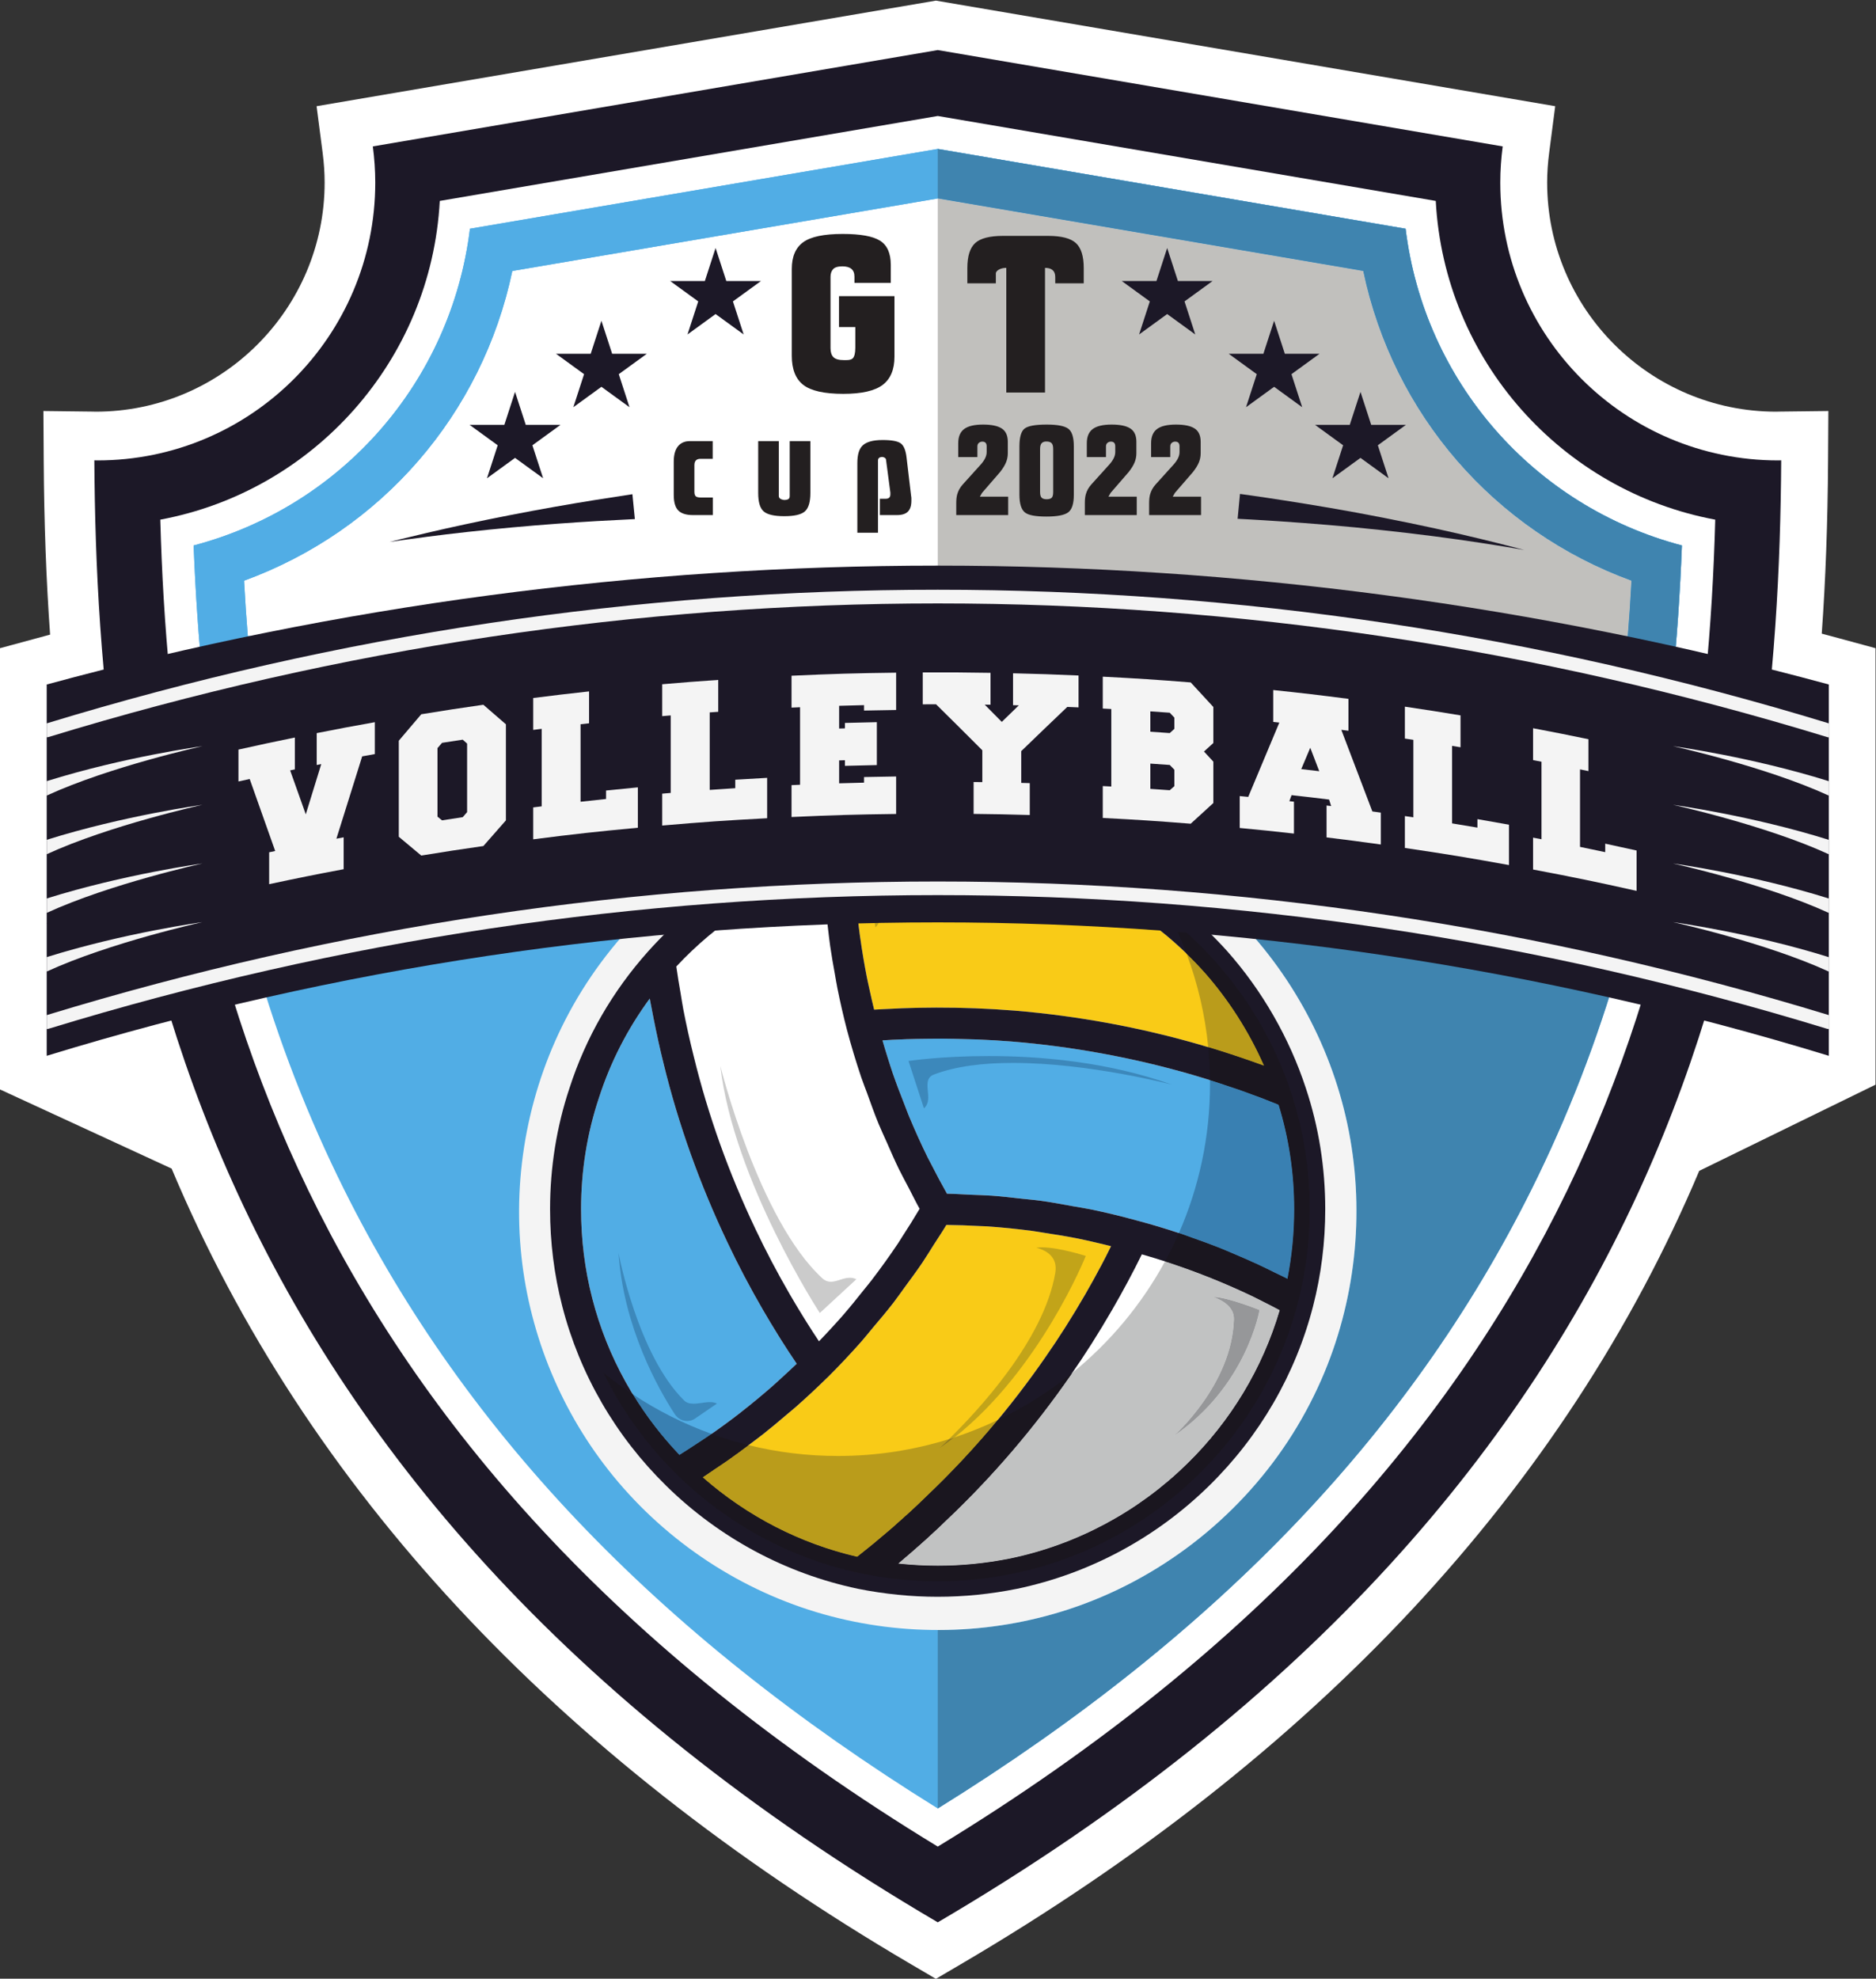 <?xml version="1.0" encoding="utf-8"?>
<svg viewBox="0.94 95.203 631.281 665.781" xmlns="http://www.w3.org/2000/svg">
  <rect x="0.94" y="95.203" width="631.281" height="665.781" fill="#333333" stroke="none"/>
  <g id="g8" transform="matrix(1.333, 0, 0, -1.333, 0, 926.667)">
    <path d="M 230.738 127.915 C 140.634 180.77 77.841 248.334 44.031 328.781 L 0.705 348.76 L 0.705 460.138 C 0.705 460.138 12.163 463.248 13.353 463.566 C 12.366 477.321 11.836 491.787 11.741 507.478 L 11.667 520.008 L 24.19 519.858 L 24.841 519.838 C 56.712 519.838 82.656 545.788 82.656 577.678 C 82.656 580.118 82.49 582.588 82.148 585.218 L 80.625 596.948 L 236.964 623.598 L 393.303 596.948 L 391.78 585.218 C 391.437 582.588 391.27 580.118 391.27 577.678 C 391.27 545.788 417.214 519.838 449.105 519.838 L 449.736 519.858 L 462.261 520.008 L 462.185 507.478 C 462.089 491.875 461.567 477.489 460.591 463.812 C 462.091 463.415 463.59 463.012 465.088 462.605 L 474.166 460.138 L 474.166 349.966 L 429.663 328.214 C 395.804 248.026 333.09 180.652 243.191 127.915 L 236.964 124.262 L 230.738 127.915" style="fill:#ffffff;fill-opacity:1;fill-rule:nonzero;stroke:none" id="path14"/>
    <path d="M 12.515 390.626 L 64.173 415.301 L 58.484 365.092 Z" style="fill:#2e2d2e;fill-opacity:1;fill-rule:nonzero;stroke:none" id="path16"/>
    <path d="M 462.357 390.626 L 410.7 415.301 L 416.388 365.092 Z" style="fill:#2e2d2e;fill-opacity:1;fill-rule:nonzero;stroke:none" id="path18"/>
    <path d="M 449.577 507.538 C 410.839 507.538 379.438 538.938 379.438 577.678 C 379.438 580.768 379.659 583.808 380.048 586.798 L 237.436 611.118 L 94.823 586.798 C 95.213 583.808 95.435 580.768 95.435 577.678 C 95.435 538.938 64.032 507.538 25.296 507.538 C 25.036 507.538 24.779 507.548 24.52 507.558 C 25.166 401.008 46.149 250.743 237.436 138.528 C 428.723 250.743 449.705 401.008 450.353 507.558 C 450.093 507.548 449.837 507.538 449.577 507.538" style="fill:#1c1827;fill-opacity:1;fill-rule:nonzero;stroke:none" id="path20"/>
    <path d="M 237.436 157.643 C 72.67 257.934 44.025 387.128 41.173 492.587 C 79.863 499.788 109.587 532.818 111.72 573.038 L 237.436 594.478 L 363.152 573.038 C 365.288 532.818 395.011 499.788 433.701 492.586 C 430.847 387.127 402.199 257.934 237.436 157.643" style="fill:#ffffff;fill-opacity:1;fill-rule:nonzero;stroke:none" id="path22"/>
    <path d="M 425.285 486.069 C 424.814 473.907 424.013 462.196 422.823 450.874 C 417.963 404.133 406.929 363.954 388.901 326.749 C 358.382 263.763 308.809 211.545 237.436 167.265 C 166.062 211.545 116.489 263.763 85.971 326.749 C 67.944 363.954 56.909 404.133 52.048 450.874 C 50.859 462.196 50.059 473.907 49.587 486.069 C 87.059 495.955 114.623 527.518 119.341 566.018 L 237.436 586.158 L 355.532 566.018 C 360.249 527.518 387.814 495.955 425.285 486.069" style="fill:#51ade5;fill-opacity:1;fill-rule:nonzero;stroke:none" id="path24"/>
    <path d="M 344.837 555.358 L 237.436 573.668 L 130.036 555.358 C 122.441 519.208 96.98 489.837 62.318 477.178 C 62.579 472.383 62.891 467.731 63.261 463.18 L 411.611 463.18 C 411.98 467.731 412.294 472.383 412.554 477.178 C 377.891 489.837 352.43 519.208 344.837 555.358" style="fill:#ffffff;fill-opacity:1;fill-rule:nonzero;stroke:none" id="path26"/>
    <path d="M 411.611 463.18 L 63.261 463.18 C 62.891 467.731 62.579 472.383 62.318 477.178 C 96.98 489.837 122.441 519.208 130.036 555.358 L 237.436 573.668 L 344.837 555.358 C 352.43 519.208 377.891 489.837 412.554 477.178 C 412.294 472.383 411.98 467.731 411.611 463.18 Z M 355.532 566.018 L 237.436 586.158 L 119.341 566.018 C 114.623 527.518 87.059 495.955 49.587 486.069 C 50.059 473.907 50.859 462.196 52.048 450.874 L 422.823 450.874 C 424.013 462.196 424.814 473.907 425.285 486.069 C 387.814 495.955 360.249 527.518 355.532 566.018" style="fill:#51ade5;fill-opacity:1;fill-rule:nonzero;stroke:none" id="path28"/>
    <path d="M 237.436 167.265 L 237.436 212.31 C 237.461 212.31 237.489 212.31 237.514 212.31 C 248.7 212.31 259.882 214.059 270.548 217.565 C 293.118 224.982 312.848 240.184 325.879 260.04 C 329.075 264.91 331.863 270.046 334.208 275.377 C 333.445 273.641 332.632 271.792 332.632 271.792 C 332.632 271.792 333.054 272.751 334.219 275.4 C 335.089 277.379 335.457 278.216 335.511 278.341 L 335.512 278.341 C 335.514 278.346 335.515 278.349 335.516 278.352 C 335.517 278.353 335.517 278.354 335.518 278.355 L 335.518 278.355 C 335.518 278.356 335.518 278.356 335.518 278.357 L 335.518 278.357 C 335.519 278.357 335.519 278.357 335.519 278.357 C 335.519 278.357 335.519 278.357 335.518 278.357 L 335.518 278.357 C 335.518 278.356 335.518 278.356 335.518 278.355 L 335.518 278.355 C 335.517 278.354 335.517 278.353 335.516 278.352 C 335.515 278.349 335.514 278.346 335.512 278.341 L 335.511 278.341 C 335.439 278.178 334.854 276.846 334.23 275.426 C 342.84 295.028 345.28 317.139 341.214 338.154 C 337.195 358.939 326.846 378.183 311.816 393.079 C 295.655 409.097 274.477 419.583 251.932 422.697 C 247.157 423.357 242.341 423.684 237.53 423.684 C 237.498 423.684 237.468 423.684 237.436 423.684 L 237.436 450.874 L 422.823 450.874 C 417.963 404.133 406.929 363.954 388.901 326.749 C 358.382 263.763 308.809 211.545 237.436 167.265" style="fill:#3f84af;fill-opacity:1;fill-rule:nonzero;stroke:none" id="path30"/>
    <path d="M 411.611 463.18 L 237.436 463.18 L 237.436 573.668 L 344.837 555.358 C 352.43 519.208 377.891 489.837 412.554 477.178 C 412.294 472.383 411.98 467.731 411.611 463.18" style="fill:#c1c0bd;fill-opacity:1;fill-rule:nonzero;stroke:none" id="path32"/>
    <path d="M 422.823 450.874 L 237.436 450.874 L 237.436 463.18 L 411.611 463.18 C 411.98 467.731 412.294 472.383 412.554 477.178 L 412.554 477.178 C 377.891 489.837 352.43 519.208 344.837 555.358 L 237.436 573.668 L 237.436 586.158 L 355.532 566.018 C 360.249 527.518 387.814 495.955 425.285 486.069 C 424.814 473.907 424.013 462.196 422.823 450.874" style="fill:#3f84af;fill-opacity:1;fill-rule:nonzero;stroke:none" id="path34"/>
    <path d="M 325.879 260.04 C 329.075 264.91 331.863 270.046 334.208 275.377 C 332.896 272.392 331.436 269.071 334.219 275.4 C 336.429 280.427 335.398 278.082 334.23 275.426 C 342.84 295.028 345.28 317.139 341.214 338.154 C 337.195 358.939 326.846 378.183 311.816 393.079 C 295.655 409.097 274.477 419.583 251.932 422.697 C 232.166 425.427 211.742 422.46 193.58 414.193 C 172.748 404.709 155.23 388.315 144.379 368.159 C 134.275 349.392 130.055 327.682 132.35 306.496 C 134.538 286.32 142.629 266.955 155.462 251.23 C 169.15 234.46 187.873 222.106 208.718 216.258 C 228.9 210.596 250.626 211.017 270.548 217.565 C 293.118 224.982 312.848 240.184 325.879 260.04" style="fill:#f4f4f4;fill-opacity:1;fill-rule:nonzero;stroke:none" id="path36"/>
    <path d="M 319.637 295.194 C 318.652 295.687 317.675 296.198 316.682 296.672 C 307.693 300.946 298.411 304.447 288.954 307.142 C 286.652 302.462 284.13 297.752 281.434 293.102 C 277.98 287.141 274.582 281.784 271.049 276.729 C 261.884 263.492 251.448 251.277 240.041 240.439 C 238.278 238.712 236.446 237.004 234.573 235.302 C 234.018 234.796 233.442 234.29 232.875 233.786 C 231.463 232.529 230.013 231.273 228.53 230.021 C 228.155 229.704 227.811 229.386 227.432 229.07 C 237.004 228.031 246.51 228.487 255.921 230.392 C 272.684 233.92 288.082 242.181 300.421 254.274 C 311.446 265.066 319.477 278.419 323.784 293.048 C 322.409 293.781 321.028 294.5 319.637 295.194" style="fill:#ffffff;fill-opacity:1;fill-rule:nonzero;stroke:none" id="path38"/>
    <path d="M 176.632 259.328 C 177.544 259.935 178.47 260.515 179.371 261.138 C 182.172 263.077 184.932 265.081 187.631 267.181 C 187.743 267.269 187.849 267.365 187.961 267.452 C 190.545 269.473 193.075 271.574 195.559 273.737 C 196.4 274.47 197.211 275.241 198.039 275.989 C 199.318 277.145 200.578 278.326 201.827 279.519 C 201.758 279.62 201.69 279.734 201.621 279.835 C 200.388 281.649 199.157 283.535 197.927 285.488 C 197.675 285.888 197.42 286.303 197.167 286.709 C 195.893 288.761 194.615 290.867 193.32 293.102 C 190.039 298.76 187.017 304.503 184.337 310.173 C 177.379 324.796 171.957 339.966 168.23 355.253 C 167.271 359.07 166.455 362.857 165.709 366.621 C 165.534 367.508 165.361 368.388 165.198 369.269 C 165.048 370.079 164.866 370.9 164.727 371.706 C 159.12 364.081 154.818 355.685 151.898 346.649 C 148.904 337.666 147.391 328.221 147.391 318.547 C 147.391 310.851 148.339 303.28 150.209 296.042 C 154.007 281.232 161.593 267.621 172.214 256.486 C 173.699 257.413 175.173 258.356 176.632 259.328" style="fill:#51ade5;fill-opacity:1;fill-rule:nonzero;stroke:none" id="path40"/>
    <path d="M 216.543 400.653 C 216.609 399.596 216.646 398.536 216.73 397.481 C 217.005 394.069 217.357 390.664 217.821 387.274 C 217.843 387.11 217.879 386.947 217.902 386.782 C 218.351 383.565 218.894 380.363 219.514 377.176 C 219.728 376.072 219.991 374.978 220.226 373.878 C 220.58 372.213 220.968 370.557 221.37 368.903 C 222.829 368.999 224.283 369.049 225.738 369.118 C 226.618 369.159 227.495 369.215 228.376 369.247 C 231.248 369.352 234.134 369.414 237.061 369.418 C 243.671 369.428 250.263 369.18 256.755 368.659 C 272.716 367.341 288.545 364.427 303.809 360.001 C 306.384 359.248 308.866 358.471 311.304 357.679 C 312.038 357.44 312.755 357.193 313.48 356.95 C 315.184 356.379 316.865 355.795 318.512 355.198 C 318.941 355.044 319.395 354.9 319.819 354.743 C 316.017 363.394 310.848 371.494 304.616 378.506 C 292.966 391.445 278.038 400.725 261.473 405.326 C 246.666 409.37 230.907 409.603 216.291 406.049 C 216.35 404.248 216.43 402.449 216.543 400.653" style="fill:#f9cb17;fill-opacity:1;fill-rule:nonzero;stroke:none" id="path42"/>
    <path d="M 220.937 288.482 C 220.039 287.419 219.191 286.314 218.271 285.271 C 215.52 282.155 212.679 279.124 209.734 276.196 L 209.732 276.193 L 209.727 276.187 C 209.608 276.069 209.481 275.963 209.362 275.846 C 206.885 273.411 204.346 271.05 201.755 268.759 C 200.853 267.961 199.917 267.213 199.001 266.433 C 197.148 264.854 195.286 263.287 193.38 261.785 C 192.287 260.922 191.167 260.101 190.056 259.264 C 188.27 257.919 186.478 256.589 184.652 255.311 C 183.459 254.476 182.254 253.672 181.045 252.866 C 180.052 252.204 179.082 251.499 178.079 250.856 C 189.284 241.015 202.646 234.128 217.082 230.779 C 217.8 231.344 218.507 231.908 219.207 232.472 C 219.895 233.025 220.594 233.58 221.266 234.132 C 222.257 234.948 223.214 235.765 224.173 236.581 C 224.757 237.079 225.357 237.577 225.931 238.075 C 226.988 238.995 228.01 239.918 229.03 240.843 C 229.473 241.245 229.934 241.645 230.371 242.049 C 231.816 243.38 233.228 244.719 234.607 246.07 C 245.671 256.582 255.757 268.386 264.625 281.198 C 268.04 286.085 271.32 291.256 274.664 297.026 C 276.085 299.477 277.436 301.946 278.748 304.415 C 279.136 305.144 279.509 305.872 279.886 306.602 C 280.335 307.468 280.748 308.33 281.182 309.195 C 279.71 309.562 278.239 309.934 276.757 310.263 C 275.403 310.564 274.052 310.883 272.689 311.153 C 269.989 311.687 267.271 312.129 264.546 312.539 C 263.484 312.699 262.43 312.901 261.363 313.042 C 257.573 313.544 253.766 313.937 249.941 314.199 C 249.273 314.244 248.6 314.243 247.932 314.281 C 245.164 314.44 242.387 314.527 239.605 314.56 C 238.58 312.836 237.455 311.184 236.379 309.495 C 235.432 308.008 234.524 306.494 233.538 305.035 C 232.13 302.949 230.628 300.937 229.143 298.911 C 228.162 297.574 227.227 296.204 226.214 294.894 C 224.518 292.702 222.723 290.596 220.937 288.482" style="fill:#f9cb17;fill-opacity:1;fill-rule:nonzero;stroke:none" id="path44"/>
    <path d="M 321.161 345.836 C 320.441 346.12 319.728 346.407 318.998 346.684 C 317.879 347.11 316.734 347.523 315.589 347.936 C 314.871 348.194 314.163 348.459 313.434 348.713 C 312.146 349.161 310.825 349.596 309.501 350.031 C 308.886 350.233 308.288 350.441 307.663 350.64 C 305.695 351.268 303.686 351.884 301.624 352.487 C 286.864 356.768 271.554 359.584 256.122 360.861 C 253.243 361.091 250.339 361.257 247.423 361.38 C 246.33 361.426 245.229 361.438 244.13 361.469 C 242.293 361.521 240.454 361.569 238.609 361.579 C 237.376 361.585 236.145 361.565 234.913 361.552 C 233.153 361.534 231.393 361.506 229.632 361.449 C 228.419 361.409 227.212 361.355 226.005 361.297 C 225.163 361.257 224.321 361.197 223.48 361.148 C 223.905 359.696 224.325 358.244 224.787 356.804 C 225.219 355.456 225.632 354.104 226.095 352.767 C 226.992 350.172 227.975 347.607 228.988 345.052 C 229.386 344.048 229.745 343.028 230.161 342.03 C 231.636 338.494 233.211 334.996 234.904 331.552 C 235.191 330.968 235.519 330.404 235.812 329.823 C 237.069 327.334 238.391 324.877 239.759 322.443 C 241.754 322.418 243.736 322.267 245.725 322.18 C 247.509 322.103 249.298 322.072 251.076 321.945 C 253.57 321.766 256.044 321.468 258.521 321.192 C 260.191 321.005 261.868 320.877 263.529 320.647 C 266.232 320.272 268.908 319.766 271.588 319.275 C 273 319.016 274.427 318.824 275.831 318.533 C 279.876 317.696 283.891 316.731 287.866 315.628 L 287.88 315.627 L 287.921 315.616 L 287.925 315.614 C 291.386 314.698 294.821 313.658 298.237 312.531 C 299.339 312.168 300.423 311.744 301.521 311.36 C 303.83 310.548 306.134 309.724 308.419 308.817 C 309.727 308.298 311.016 307.73 312.314 307.181 C 314.359 306.314 316.4 305.433 318.419 304.491 C 319.779 303.857 321.123 303.19 322.468 302.523 C 323.55 301.987 324.65 301.5 325.721 300.942 C 326.853 306.669 327.427 312.571 327.427 318.547 C 327.427 327.609 326.098 336.465 323.482 344.905 C 322.713 345.219 321.941 345.53 321.161 345.836" style="fill:#51ade5;fill-opacity:1;fill-rule:nonzero;stroke:none" id="path46"/>
    <path d="M 173.184 369.043 C 173.945 365.114 174.818 361.14 175.825 357.135 C 179.432 342.339 184.672 327.677 191.407 313.526 C 194 308.045 196.919 302.497 200.091 297.026 C 201.205 295.101 202.305 293.28 203.402 291.501 C 203.688 291.035 203.975 290.575 204.261 290.119 C 205.263 288.519 206.263 286.963 207.263 285.465 C 207.325 285.372 207.386 285.274 207.448 285.181 C 208.518 286.301 209.589 287.418 210.632 288.565 C 211.566 289.594 212.513 290.61 213.424 291.66 C 215.23 293.743 216.968 295.886 218.682 298.051 C 219.344 298.887 220.039 299.696 220.687 300.544 C 223.01 303.585 225.251 306.694 227.389 309.88 C 227.764 310.44 228.102 311.028 228.472 311.592 C 229.986 313.903 231.443 316.254 232.857 318.634 C 231.879 320.375 231.013 322.171 230.09 323.94 C 229.268 325.513 228.405 327.065 227.628 328.658 C 226.53 330.908 225.543 333.203 224.536 335.491 C 223.861 337.024 223.133 338.534 222.498 340.082 C 221.452 342.634 220.531 345.231 219.596 347.824 C 219.116 349.152 218.576 350.458 218.127 351.796 C 216.8 355.744 215.594 359.732 214.527 363.759 C 213.614 367.25 212.816 370.77 212.1 374.307 C 211.864 375.48 211.687 376.662 211.471 377.838 C 211.038 380.216 210.616 382.594 210.271 384.987 C 210.071 386.387 209.92 387.792 209.75 389.196 C 209.485 391.386 209.236 393.576 209.047 395.775 C 208.918 397.263 208.825 398.753 208.731 400.245 C 208.657 401.427 208.532 402.605 208.48 403.788 C 194.404 399.026 181.706 390.808 171.433 379.791 C 171.739 377.563 172.123 375.296 172.518 373.023 C 172.748 371.692 172.924 370.388 173.184 369.043" style="fill:#ffffff;fill-opacity:1;fill-rule:nonzero;stroke:none" id="path48"/>
    <path d="M 325.721 300.942 C 324.65 301.5 323.55 301.987 322.468 302.523 C 321.123 303.19 319.779 303.857 318.419 304.491 C 316.4 305.433 314.359 306.314 312.314 307.181 C 311.016 307.73 309.727 308.298 308.419 308.817 C 306.134 309.724 303.83 310.548 301.521 311.36 C 300.423 311.744 299.339 312.168 298.237 312.531 C 294.821 313.658 291.386 314.698 287.925 315.614 L 287.921 315.616 L 287.88 315.627 L 287.866 315.628 C 283.891 316.731 279.876 317.696 275.831 318.533 C 274.427 318.824 273 319.016 271.588 319.275 C 268.908 319.766 266.232 320.272 263.529 320.647 C 261.868 320.877 260.191 321.005 258.521 321.192 C 256.044 321.468 253.57 321.766 251.076 321.945 C 249.298 322.072 247.509 322.103 245.725 322.18 C 243.736 322.267 241.754 322.418 239.759 322.443 C 238.391 324.877 237.069 327.334 235.812 329.823 C 235.519 330.404 235.191 330.968 234.904 331.552 C 233.211 334.996 231.636 338.494 230.161 342.03 C 229.745 343.028 229.386 344.048 228.988 345.052 C 227.975 347.607 226.992 350.172 226.095 352.767 C 225.632 354.104 225.219 355.456 224.787 356.804 C 224.325 358.244 223.905 359.696 223.48 361.148 C 224.321 361.197 225.163 361.257 226.005 361.297 C 227.212 361.355 228.419 361.409 229.632 361.449 C 231.393 361.506 233.153 361.534 234.913 361.552 C 236.145 361.565 237.376 361.585 238.609 361.579 C 240.454 361.569 242.293 361.521 244.13 361.469 C 245.229 361.438 246.33 361.426 247.423 361.38 C 250.339 361.257 253.243 361.091 256.122 360.861 C 271.554 359.584 286.864 356.768 301.624 352.487 C 303.686 351.884 305.695 351.268 307.663 350.64 C 308.288 350.441 308.886 350.233 309.501 350.031 C 310.825 349.596 312.146 349.161 313.434 348.713 C 314.163 348.459 314.871 348.194 315.589 347.936 C 316.734 347.523 317.879 347.11 318.998 346.684 C 319.728 346.407 320.441 346.12 321.161 345.836 C 321.941 345.53 322.713 345.219 323.482 344.905 C 326.098 336.465 327.427 327.609 327.427 318.547 C 327.427 312.571 326.853 306.669 325.721 300.942 Z M 233.538 305.035 C 234.524 306.494 235.432 308.008 236.379 309.495 C 237.455 311.184 238.58 312.836 239.605 314.56 C 242.387 314.527 245.164 314.44 247.932 314.281 C 248.6 314.243 249.273 314.244 249.941 314.199 C 253.766 313.937 257.573 313.544 261.363 313.042 C 262.43 312.901 263.484 312.699 264.546 312.539 C 267.271 312.129 269.989 311.687 272.689 311.153 C 274.052 310.883 275.403 310.564 276.757 310.263 C 278.239 309.934 279.71 309.562 281.182 309.195 C 280.748 308.33 280.335 307.468 279.886 306.602 C 279.509 305.872 279.136 305.144 278.748 304.415 C 277.436 301.946 276.085 299.477 274.664 297.026 C 271.32 291.256 268.04 286.085 264.625 281.198 C 255.757 268.386 245.671 256.582 234.607 246.07 C 233.228 244.719 231.816 243.38 230.371 242.049 C 229.934 241.645 229.473 241.245 229.03 240.843 C 228.01 239.918 226.988 238.995 225.931 238.075 C 225.357 237.577 224.757 237.079 224.173 236.581 C 223.214 235.765 222.257 234.948 221.266 234.132 C 220.594 233.58 219.895 233.025 219.207 232.472 C 218.507 231.908 217.8 231.344 217.082 230.779 C 202.646 234.128 189.284 241.015 178.079 250.856 C 179.082 251.499 180.052 252.204 181.045 252.866 C 182.254 253.672 183.459 254.476 184.652 255.311 C 186.478 256.589 188.27 257.919 190.056 259.264 C 191.167 260.101 192.287 260.922 193.38 261.785 C 195.286 263.287 197.148 264.854 199.001 266.433 C 199.917 267.213 200.853 267.961 201.755 268.759 C 204.346 271.05 206.885 273.411 209.362 275.846 C 209.481 275.963 209.608 276.069 209.727 276.187 L 209.73 276.191 L 209.734 276.195 C 212.679 279.124 215.52 282.155 218.271 285.271 C 219.191 286.314 220.039 287.419 220.937 288.482 C 222.723 290.596 224.518 292.702 226.214 294.894 C 227.227 296.204 228.162 297.574 229.143 298.911 C 230.628 300.937 232.13 302.949 233.538 305.035 Z M 208.48 403.788 C 208.532 402.605 208.657 401.427 208.731 400.245 C 208.825 398.753 208.918 397.263 209.047 395.775 C 209.236 393.576 209.485 391.386 209.75 389.196 C 209.92 387.792 210.071 386.387 210.271 384.987 C 210.616 382.594 211.038 380.216 211.471 377.838 C 211.687 376.662 211.864 375.48 212.1 374.307 C 212.816 370.77 213.614 367.25 214.527 363.759 C 215.594 359.732 216.8 355.744 218.127 351.796 C 218.576 350.458 219.116 349.152 219.596 347.824 C 220.531 345.231 221.452 342.634 222.498 340.082 C 223.133 338.534 223.861 337.024 224.536 335.491 C 225.543 333.203 226.53 330.908 227.628 328.658 C 228.405 327.065 229.268 325.513 230.09 323.94 C 231.013 322.171 231.879 320.375 232.857 318.634 C 231.443 316.254 229.986 313.903 228.472 311.592 C 228.102 311.028 227.764 310.44 227.389 309.88 C 225.251 306.694 223.01 303.585 220.687 300.544 C 220.039 299.696 219.344 298.887 218.682 298.051 C 216.968 295.886 215.23 293.743 213.424 291.66 C 212.513 290.61 211.566 289.594 210.632 288.565 C 209.589 287.418 208.518 286.301 207.448 285.181 C 207.386 285.274 207.325 285.372 207.263 285.465 C 206.263 286.963 205.263 288.519 204.261 290.119 C 203.975 290.575 203.688 291.035 203.402 291.501 C 202.305 293.28 201.205 295.101 200.091 297.026 C 196.919 302.497 194 308.045 191.407 313.526 C 184.672 327.677 179.432 342.339 175.825 357.135 C 174.818 361.14 173.945 365.114 173.184 369.043 C 172.924 370.388 172.748 371.692 172.518 373.023 C 172.123 375.296 171.739 377.563 171.433 379.791 C 181.706 390.808 194.404 399.026 208.48 403.788 Z M 261.473 405.326 C 278.038 400.725 292.966 391.445 304.616 378.506 C 310.848 371.494 316.017 363.394 319.819 354.743 C 319.395 354.9 318.941 355.044 318.512 355.198 C 316.865 355.795 315.184 356.379 313.48 356.95 C 312.755 357.193 312.038 357.44 311.304 357.679 C 308.866 358.471 306.384 359.248 303.809 360.001 C 288.545 364.427 272.716 367.341 256.755 368.659 C 250.263 369.18 243.671 369.428 237.061 369.418 C 234.134 369.414 231.248 369.352 228.376 369.247 C 227.495 369.215 226.618 369.159 225.738 369.118 C 224.283 369.049 222.829 368.999 221.37 368.903 C 220.968 370.557 220.58 372.213 220.226 373.878 C 219.991 374.978 219.728 376.072 219.514 377.176 C 218.894 380.363 218.351 383.565 217.902 386.782 C 217.879 386.947 217.843 387.11 217.821 387.274 C 217.357 390.664 217.005 394.069 216.73 397.481 C 216.646 398.536 216.609 399.596 216.543 400.653 C 216.43 402.449 216.35 404.248 216.291 406.049 C 230.907 409.603 246.666 409.37 261.473 405.326 Z M 147.391 318.547 C 147.391 328.221 148.904 337.666 151.898 346.649 C 154.818 355.685 159.12 364.081 164.727 371.706 C 164.866 370.9 165.048 370.079 165.198 369.269 C 165.361 368.388 165.534 367.508 165.709 366.621 C 166.455 362.857 167.271 359.07 168.23 355.253 C 171.957 339.966 177.379 324.796 184.337 310.173 C 187.017 304.503 190.039 298.76 193.32 293.102 C 194.615 290.867 195.893 288.761 197.167 286.709 C 197.42 286.303 197.675 285.888 197.927 285.488 C 199.157 283.535 200.388 281.649 201.621 279.835 C 201.69 279.734 201.758 279.62 201.827 279.519 C 200.578 278.326 199.318 277.145 198.039 275.989 C 197.211 275.241 196.4 274.47 195.559 273.737 C 193.075 271.574 190.545 269.473 187.961 267.452 C 187.849 267.365 187.743 267.269 187.631 267.181 C 184.932 265.081 182.172 263.077 179.371 261.138 C 178.47 260.515 177.544 259.935 176.632 259.328 C 175.173 258.356 173.699 257.413 172.214 256.486 C 161.593 267.621 154.007 281.232 150.209 296.042 C 148.339 303.28 147.391 310.851 147.391 318.547 Z M 255.921 230.392 C 246.51 228.487 237.004 228.031 227.432 229.07 C 227.811 229.386 228.155 229.704 228.53 230.021 C 230.013 231.273 231.463 232.529 232.875 233.786 C 233.442 234.29 234.018 234.796 234.573 235.302 C 236.446 237.004 238.278 238.712 240.041 240.439 C 251.448 251.277 261.884 263.492 271.049 276.729 C 274.582 281.784 277.98 287.141 281.434 293.102 C 284.13 297.752 286.652 302.462 288.954 307.142 C 298.411 304.447 307.693 300.946 316.682 296.672 C 317.675 296.198 318.652 295.687 319.637 295.194 C 321.028 294.5 322.409 293.781 323.784 293.048 C 319.477 278.419 311.446 265.066 300.421 254.274 C 288.082 242.181 272.684 233.92 255.921 230.392 Z M 330.365 349.05 L 330.361 349.073 C 326.191 361.768 319.315 373.743 310.45 383.721 C 297.78 397.789 281.569 407.867 263.551 412.87 C 246.343 417.572 228.006 417.527 211.193 412.803 L 211.191 412.803 L 211.177 412.8 L 211.17 412.796 C 193.162 407.81 176.977 397.735 164.368 383.658 L 164.358 383.65 C 155.295 373.519 148.596 361.881 144.463 349.09 C 141.213 339.34 139.566 329.064 139.566 318.547 C 139.566 310.192 140.598 301.962 142.631 294.091 C 147.039 276.91 156.127 261.21 168.914 248.69 L 168.916 248.686 C 182.332 235.537 199.046 226.562 217.252 222.727 L 217.278 222.725 L 217.291 222.719 C 223.988 221.38 230.757 220.702 237.409 220.702 C 244.084 220.702 250.834 221.38 257.501 222.727 C 275.759 226.571 292.496 235.548 305.896 248.684 C 318.688 261.205 327.778 276.907 332.187 294.091 L 332.189 294.109 C 334.221 301.979 335.25 310.201 335.25 318.547 C 335.25 329.049 333.607 339.311 330.365 349.05" style="fill:#1c1827;fill-opacity:1;fill-rule:nonzero;stroke:none" id="path50"/>
    <path d="M 240.234 260.487 C 247.082 267.156 264.218 285.303 267.104 302.474 C 267.72 306.148 265.341 308.032 262.305 308.807 C 262.737 308.873 263.216 308.903 263.726 308.903 C 268.1 308.903 274.8 306.734 274.8 306.734 C 274.8 306.734 263.334 278.055 241.671 260.948 C 241.195 260.791 240.714 260.637 240.234 260.487" style="fill:#c2a419;fill-opacity:1;fill-rule:nonzero;stroke:none" id="path52"/>
    <path d="M 221.695 389.672 L 219.848 401.123 C 219.848 401.123 227.37 402.966 238.252 402.966 C 247.157 402.966 258.311 401.732 269.439 397.243 C 269.439 397.243 255.997 400.867 242.298 400.867 C 236.265 400.867 230.184 400.165 225.178 398.141 C 222.387 397.013 223.9 391.447 221.695 389.672" style="fill:#c2a419;fill-opacity:1;fill-rule:nonzero;stroke:none" id="path54"/>
    <path d="M 233.943 344.001 L 230.052 355.945 C 230.052 355.945 238.25 357.194 250.298 357.194 C 263.106 357.194 280.264 355.784 296.552 349.966 C 296.552 349.966 275.693 355.457 256.412 355.457 C 249.125 355.457 242.064 354.672 236.438 352.511 C 232.961 351.175 236.657 346.267 233.943 344.001" style="fill:#3c88bb;fill-opacity:1;fill-rule:nonzero;stroke:none" id="path56"/>
    <path d="M 174.182 265.062 C 172.975 265.062 171.768 265.681 171.024 266.825 C 166.866 273.217 158.136 288.681 156.846 307.482 C 156.846 307.482 161.662 281.793 173.416 270.243 C 174.046 269.623 174.871 269.439 175.779 269.439 C 176.445 269.439 177.157 269.539 177.866 269.638 C 178.576 269.738 179.285 269.838 179.946 269.838 C 180.585 269.838 181.179 269.745 181.689 269.471 L 176.143 265.669 C 175.545 265.259 174.864 265.063 174.182 265.062" style="fill:#3c88bb;fill-opacity:1;fill-rule:nonzero;stroke:none" id="path58"/>
    <path d="M 207.659 292.332 C 207.659 292.332 185.888 325.709 182.54 354.711 C 182.54 354.711 192.182 315.888 208.28 301.107 C 209.004 300.443 209.723 300.217 210.446 300.217 C 211.214 300.217 211.987 300.47 212.78 300.723 C 213.573 300.976 214.386 301.23 215.23 301.23 C 215.768 301.23 216.319 301.127 216.886 300.857 L 207.659 292.332" style="fill:#cbcbcb;fill-opacity:1;fill-rule:nonzero;stroke:none" id="path60"/>
    <path d="M 237.439 228.526 L 237.439 228.526 C 237.444 228.526 237.449 228.526 237.454 228.526 C 237.449 228.526 237.444 228.526 237.439 228.526 Z M 237.43 228.526 C 234.164 228.527 230.891 228.701 227.609 229.051 C 230.89 228.701 234.166 228.527 237.43 228.526 Z M 255.634 230.334 L 255.634 230.334" style="fill:#b8b7b9;fill-opacity:1;fill-rule:nonzero;stroke:none" id="path62"/>
    <path d="M 237.439 228.526 C 237.436 228.526 237.434 228.526 237.43 228.526 C 234.166 228.527 230.89 228.701 227.609 229.051 C 227.55 229.057 227.491 229.064 227.432 229.07 L 227.432 229.07 C 227.811 229.386 228.155 229.704 228.53 230.021 C 230.013 231.273 231.463 232.529 232.875 233.786 C 233.442 234.29 234.018 234.796 234.573 235.302 C 236.446 237.004 238.278 238.712 240.041 240.439 C 251.448 251.277 261.884 263.492 271.049 276.729 C 271.157 276.883 271.264 277.037 271.371 277.192 C 280.909 284.929 288.9 294.498 294.809 305.363 C 302.246 302.963 309.555 300.061 316.682 296.672 C 317.675 296.198 318.652 295.687 319.637 295.194 C 321.028 294.5 322.409 293.781 323.784 293.048 C 319.477 278.419 311.446 265.066 300.421 254.274 C 288.082 242.181 272.684 233.92 255.921 230.392 L 255.921 230.392 C 255.825 230.372 255.73 230.353 255.634 230.334 L 255.634 230.334 C 249.61 229.134 243.546 228.527 237.454 228.526 C 237.449 228.526 237.444 228.526 237.439 228.526 Z M 306.95 296.394 C 309.834 295.378 312.265 293.574 312.191 290.758 C 311.748 274.238 296.95 261.241 296.95 261.241 C 315.462 273.872 318.669 293.092 318.669 293.092 C 318.669 293.092 310.659 296.339 306.95 296.394" style="fill:#c1c2c2;fill-opacity:1;fill-rule:nonzero;stroke:none" id="path64"/>
    <path d="M 172.214 256.486 C 167.729 261.187 163.786 266.329 160.442 271.817 C 166.602 267.735 173.27 264.36 180.332 261.807 C 180.013 261.583 179.692 261.36 179.371 261.138 C 178.47 260.515 177.544 259.935 176.632 259.328 C 175.173 258.356 173.699 257.413 172.214 256.486" style="fill:#3980b2;fill-opacity:1;fill-rule:nonzero;stroke:none" id="path66"/>
    <path d="M 319.819 354.743 C 319.395 354.9 318.941 355.044 318.512 355.198 C 316.865 355.795 315.184 356.379 313.48 356.95 C 312.755 357.193 312.038 357.44 311.304 357.679 C 309.473 358.274 307.616 358.861 305.714 359.435 C 304.905 367.663 303.034 375.577 300.241 383.044 C 301.746 381.586 303.205 380.073 304.616 378.506 C 310.848 371.494 316.017 363.394 319.819 354.743" style="fill:#ba9c1b;fill-opacity:1;fill-rule:nonzero;stroke:none" id="path68"/>
    <path d="M 217.082 230.779 C 202.646 234.128 189.284 241.015 178.079 250.856 C 179.082 251.499 180.052 252.204 181.045 252.866 C 182.254 253.672 183.459 254.476 184.652 255.311 C 186.346 256.498 188.014 257.728 189.671 258.975 C 196.898 257.191 204.456 256.244 212.235 256.244 C 221.987 256.244 231.39 257.729 240.234 260.487 C 238.486 258.786 237.409 257.831 237.409 257.831 C 238.871 258.816 240.292 259.859 241.671 260.948 C 245.424 262.186 249.068 263.652 252.595 265.332 C 246.948 258.524 240.938 252.086 234.607 246.07 C 233.228 244.719 231.816 243.38 230.371 242.049 C 229.934 241.645 229.473 241.245 229.03 240.843 C 228.01 239.918 226.988 238.995 225.931 238.075 C 225.357 237.577 224.757 237.079 224.173 236.581 C 223.214 235.765 222.257 234.948 221.266 234.132 C 220.594 233.58 219.895 233.025 219.207 232.472 C 218.507 231.908 217.8 231.344 217.082 230.779" style="fill:#ba9c1b;fill-opacity:1;fill-rule:nonzero;stroke:none" id="path70"/>
    <path d="M 325.721 300.942 C 324.65 301.5 323.55 301.987 322.468 302.523 C 321.123 303.19 319.779 303.857 318.419 304.491 C 316.4 305.433 314.359 306.314 312.314 307.181 C 311.016 307.73 309.727 308.298 308.419 308.817 C 306.134 309.724 303.83 310.548 301.521 311.36 C 300.448 311.736 299.387 312.149 298.309 312.507 C 303.363 324.039 306.166 336.777 306.166 350.174 C 306.166 350.488 306.164 350.801 306.161 351.114 C 306.664 350.957 307.166 350.799 307.663 350.64 C 308.288 350.441 308.886 350.233 309.501 350.031 C 310.825 349.596 312.146 349.161 313.434 348.713 C 314.163 348.459 314.871 348.194 315.589 347.936 C 316.734 347.523 317.879 347.11 318.998 346.684 C 319.728 346.407 320.441 346.12 321.161 345.836 C 321.941 345.53 322.713 345.219 323.482 344.905 C 326.098 336.465 327.427 327.609 327.427 318.547 C 327.427 312.571 326.853 306.669 325.721 300.942" style="fill:#3980b2;fill-opacity:1;fill-rule:nonzero;stroke:none" id="path72"/>
    <path d="M 237.409 224.615 C 200.343 224.615 168.304 246.09 153.024 277.271 C 155.402 275.336 157.879 273.515 160.442 271.817 C 163.786 266.329 167.729 261.187 172.214 256.486 C 173.699 257.413 175.173 258.356 176.632 259.328 C 177.544 259.935 178.47 260.515 179.371 261.138 C 179.692 261.36 180.013 261.583 180.332 261.807 C 183.376 260.707 186.492 259.76 189.671 258.975 C 188.014 257.728 186.346 256.498 184.652 255.311 C 183.459 254.476 182.254 253.672 181.045 252.866 C 180.052 252.204 179.082 251.499 178.079 250.856 L 178.079 250.856 C 189.284 241.015 202.646 234.128 217.082 230.779 C 217.8 231.344 218.507 231.908 219.207 232.472 C 219.895 233.025 220.594 233.58 221.266 234.132 C 222.257 234.948 223.214 235.765 224.173 236.581 C 224.757 237.079 225.357 237.577 225.931 238.075 C 226.988 238.995 228.01 239.918 229.03 240.843 C 229.473 241.245 229.934 241.645 230.371 242.049 C 231.816 243.38 233.228 244.719 234.607 246.07 C 240.938 252.086 246.948 258.524 252.595 265.332 C 259.334 268.544 265.634 272.538 271.371 277.192 C 271.264 277.037 271.157 276.883 271.049 276.729 C 261.884 263.492 251.448 251.277 240.041 240.439 C 238.278 238.712 236.446 237.004 234.573 235.302 C 234.018 234.796 233.442 234.29 232.875 233.786 C 231.463 232.529 230.013 231.273 228.53 230.021 C 228.155 229.704 227.811 229.386 227.432 229.07 L 227.432 229.07 C 227.491 229.064 227.55 229.057 227.609 229.051 C 230.891 228.701 234.164 228.527 237.43 228.526 C 237.434 228.526 237.436 228.526 237.439 228.526 L 237.439 228.526 C 237.444 228.526 237.449 228.526 237.454 228.526 C 243.546 228.527 249.61 229.134 255.634 230.334 L 255.634 230.334 C 255.73 230.353 255.825 230.372 255.921 230.392 L 255.921 230.392 C 272.684 233.92 288.082 242.181 300.421 254.274 C 311.446 265.066 319.477 278.419 323.784 293.048 L 323.784 293.048 C 322.409 293.781 321.028 294.5 319.637 295.194 C 318.652 295.687 317.675 296.198 316.682 296.672 C 309.555 300.061 302.246 302.963 294.809 305.363 C 296.071 307.687 297.241 310.071 298.309 312.507 C 299.387 312.149 300.448 311.736 301.521 311.36 C 303.83 310.548 306.134 309.724 308.419 308.817 C 309.727 308.298 311.016 307.73 312.314 307.181 C 314.359 306.314 316.4 305.433 318.419 304.491 C 319.779 303.857 321.123 303.19 322.468 302.523 C 323.55 301.987 324.65 301.5 325.721 300.942 C 326.853 306.669 327.427 312.571 327.427 318.547 L 327.427 318.547 C 327.427 327.609 326.098 336.465 323.482 344.905 C 322.713 345.219 321.941 345.53 321.161 345.836 C 320.441 346.12 319.728 346.407 318.998 346.684 C 317.879 347.11 316.734 347.523 315.589 347.936 C 314.871 348.194 314.163 348.459 313.434 348.713 C 312.146 349.161 310.825 349.596 309.501 350.031 C 308.886 350.233 308.288 350.441 307.663 350.64 C 307.166 350.799 306.664 350.957 306.161 351.114 C 306.134 353.919 305.982 356.694 305.714 359.435 C 307.616 358.861 309.473 358.274 311.304 357.679 C 312.038 357.44 312.755 357.193 313.48 356.95 C 315.184 356.379 316.865 355.795 318.512 355.198 C 318.941 355.044 319.395 354.9 319.819 354.743 L 319.819 354.743 C 316.017 363.394 310.848 371.494 304.616 378.506 C 303.205 380.073 301.746 381.586 300.241 383.044 C 299.169 385.914 297.958 388.719 296.621 391.45 C 317.8 374.226 331.339 347.972 331.339 318.546 C 331.339 266.669 289.284 224.615 237.409 224.615" style="fill:#1a161f;fill-opacity:1;fill-rule:nonzero;stroke:none" id="path74"/>
    <path d="M 237.409 257.831 C 237.409 257.831 238.486 258.786 240.234 260.487 C 240.714 260.637 241.195 260.791 241.671 260.948 C 240.292 259.859 238.871 258.816 237.409 257.831" style="fill:#917b20;fill-opacity:1;fill-rule:nonzero;stroke:none" id="path76"/>
    <path d="M 296.95 261.241 C 296.95 261.241 311.748 274.238 312.191 290.758 C 312.265 293.574 309.834 295.378 306.95 296.394 C 310.659 296.339 318.669 293.092 318.669 293.092 C 318.669 293.092 315.462 273.872 296.95 261.241" style="fill:#969799;fill-opacity:1;fill-rule:nonzero;stroke:none" id="path78"/>
    <path d="M 462.376 450.975 L 462.376 357.254 C 315.778 402.155 159.095 402.155 12.497 357.254 L 12.497 450.975 C 159.782 490.994 315.09 490.971 462.376 450.975" style="fill:#1c1827;fill-opacity:1;fill-rule:nonzero;stroke:none" id="path80"/>
    <path d="M 462.376 367.523 L 462.376 364.016 C 462.214 364.016 462.055 364.039 461.871 364.085 C 315.043 409.054 159.828 409.054 13.001 364.085 C 12.841 364.039 12.657 364.016 12.497 364.016 L 12.497 367.523 C 159.668 412.492 315.204 412.492 462.376 367.523" style="fill:#f4f4f4;fill-opacity:1;fill-rule:nonzero;stroke:none" id="path82"/>
    <path d="M 462.376 441.166 L 462.376 437.636 C 462.214 437.636 462.055 437.659 461.871 437.728 C 315.043 482.674 159.828 482.674 13.001 437.728 C 12.841 437.682 12.657 437.659 12.497 437.659 L 12.497 441.166 C 159.668 486.135 315.204 486.135 462.376 441.166" style="fill:#f4f4f4;fill-opacity:1;fill-rule:nonzero;stroke:none" id="path84"/>
    <path d="M 462.341 382.162 L 462.341 378.523 C 446.345 385.871 423.037 390.992 423.037 390.992 C 423.037 390.992 442.689 388.313 462.341 382.162" style="fill:#f4f4f4;fill-opacity:1;fill-rule:nonzero;stroke:none" id="path86"/>
    <path d="M 462.341 396.968 L 462.341 393.329 C 446.345 400.678 423.037 405.798 423.037 405.798 C 423.037 405.798 442.689 403.119 462.341 396.968" style="fill:#f4f4f4;fill-opacity:1;fill-rule:nonzero;stroke:none" id="path88"/>
    <path d="M 462.341 411.775 L 462.341 408.136 C 446.345 415.484 423.037 420.605 423.037 420.605 C 423.037 420.605 442.689 417.926 462.341 411.775" style="fill:#f4f4f4;fill-opacity:1;fill-rule:nonzero;stroke:none" id="path90"/>
    <path d="M 462.341 426.582 L 462.341 422.942 C 446.345 430.291 423.037 435.411 423.037 435.411 C 423.037 435.411 442.689 432.732 462.341 426.582" style="fill:#f4f4f4;fill-opacity:1;fill-rule:nonzero;stroke:none" id="path92"/>
    <path d="M 12.501 382.162 L 12.501 378.523 C 28.497 385.871 51.805 390.992 51.805 390.992 C 51.805 390.992 32.153 388.313 12.501 382.162" style="fill:#f4f4f4;fill-opacity:1;fill-rule:nonzero;stroke:none" id="path94"/>
    <path d="M 12.501 396.968 L 12.501 393.329 C 28.497 400.678 51.805 405.798 51.805 405.798 C 51.805 405.798 32.153 403.119 12.501 396.968" style="fill:#f4f4f4;fill-opacity:1;fill-rule:nonzero;stroke:none" id="path96"/>
    <path d="M 12.501 411.775 L 12.501 408.136 C 28.497 415.484 51.805 420.605 51.805 420.605 C 51.805 420.605 32.153 417.926 12.501 411.775" style="fill:#f4f4f4;fill-opacity:1;fill-rule:nonzero;stroke:none" id="path98"/>
    <path d="M 12.501 426.582 L 12.501 422.942 C 28.497 430.291 51.805 435.411 51.805 435.411 C 51.805 435.411 32.153 432.732 12.501 426.582" style="fill:#f4f4f4;fill-opacity:1;fill-rule:nonzero;stroke:none" id="path100"/>
    <path d="M 160.974 492.727 C 160.974 492.727 157.095 492.524 151.275 492.218 C 145.462 491.878 137.712 491.335 129.97 490.619 C 122.227 489.914 114.494 489.04 108.702 488.287 C 102.909 487.54 99.054 486.959 99.054 486.959 C 99.054 486.959 102.829 487.926 108.527 489.256 C 114.223 490.593 121.852 492.249 129.523 493.741 C 137.191 495.242 144.899 496.575 150.693 497.508 C 156.488 498.408 160.351 499.008 160.351 499.008 L 160.974 492.727" style="fill:#1c1827;fill-opacity:1;fill-rule:nonzero;stroke:none" id="path102"/>
    <path d="M 385.483 484.929 C 385.483 484.929 380.989 485.738 374.232 486.767 C 367.474 487.806 358.439 489.002 349.389 489.959 C 331.287 491.935 313.13 492.801 313.13 492.801 L 313.73 499.078 C 313.73 499.078 331.905 496.627 349.859 493.078 C 358.839 491.333 367.766 489.356 374.421 487.734 C 381.08 486.122 385.483 484.929 385.483 484.929" style="fill:#1c1827;fill-opacity:1;fill-rule:nonzero;stroke:none" id="path104"/>
    <path d="M 322.343 542.788 L 325.05 534.458 L 333.811 534.458 L 326.723 529.308 L 329.43 520.968 L 322.343 526.118 L 315.255 520.968 L 317.963 529.308 L 310.875 534.458 L 319.636 534.458 L 322.343 542.788" style="fill:#1c1827;fill-opacity:1;fill-rule:nonzero;stroke:none" id="path106"/>
    <path d="M 344.146 524.838 L 346.854 516.508 L 355.614 516.508 L 348.527 511.358 L 351.234 503.028 L 344.146 508.178 L 337.059 503.028 L 339.766 511.358 L 332.679 516.508 L 341.439 516.508 L 344.146 524.838" style="fill:#1c1827;fill-opacity:1;fill-rule:nonzero;stroke:none" id="path108"/>
    <path d="M 152.53 542.788 L 149.823 534.458 L 141.062 534.458 L 148.148 529.308 L 145.441 520.968 L 152.53 526.118 L 159.616 520.968 L 156.91 529.308 L 163.998 534.458 L 155.237 534.458 L 152.53 542.788" style="fill:#1c1827;fill-opacity:1;fill-rule:nonzero;stroke:none" id="path110"/>
    <path d="M 130.725 524.838 L 128.019 516.508 L 119.258 516.508 L 126.346 511.358 L 123.639 503.028 L 130.725 508.178 L 137.814 503.028 L 135.105 511.358 L 142.194 516.508 L 133.432 516.508 L 130.725 524.838" style="fill:#1c1827;fill-opacity:1;fill-rule:nonzero;stroke:none" id="path112"/>
    <path d="M 81.803 430.88 C 81.344 430.789 81.115 430.745 80.656 430.654 C 80.656 433.873 80.656 435.483 80.656 438.703 C 86.517 439.86 89.452 440.412 95.327 441.46 C 95.327 438.24 95.327 436.631 95.327 433.411 C 94.05 433.183 93.412 433.067 92.135 432.835 C 89.53 424.533 88.229 420.377 85.627 412.054 C 86.359 412.194 86.725 412.263 87.457 412.401 C 87.457 409.182 87.457 407.572 87.457 404.352 C 79.921 402.931 76.159 402.175 68.65 400.574 C 68.65 403.794 68.65 405.404 68.65 408.623 C 69.26 408.754 69.565 408.818 70.176 408.947 C 67.598 416.229 66.309 419.864 63.736 427.124 C 62.602 426.875 62.035 426.75 60.9 426.496 C 60.9 429.716 60.9 431.326 60.9 434.545 C 66.586 435.816 69.434 436.426 75.137 437.593 C 75.137 434.374 75.137 432.764 75.137 429.544 C 74.662 429.447 74.424 429.398 73.948 429.3 C 75.527 424.865 76.316 422.645 77.895 418.201 C 79.457 423.277 80.239 425.812 81.803 430.88" style="fill:#f4f4f4;fill-opacity:1;fill-rule:nonzero;stroke:none" id="path114"/>
    <path d="M 118.621 436.063 C 118.177 436.458 117.955 436.655 117.511 437.05 C 115.425 436.738 114.382 436.578 112.298 436.252 C 111.838 435.719 111.607 435.451 111.146 434.917 C 111.146 427.997 111.146 424.536 111.146 417.616 C 111.607 417.245 111.838 417.058 112.298 416.687 C 114.382 417.013 115.425 417.172 117.511 417.485 C 117.955 417.995 118.177 418.251 118.621 418.761 C 118.621 425.681 118.621 429.142 118.621 436.063 Z M 101.377 436.786 C 103.646 439.464 104.78 440.8 107.05 443.462 C 113.313 444.484 116.448 444.964 122.725 445.863 C 125.001 443.897 126.139 442.91 128.416 440.927 C 128.416 431.229 128.416 426.379 128.416 416.68 C 126.139 414.096 125.001 412.8 122.725 410.2 C 116.448 409.301 113.313 408.821 107.05 407.798 C 104.78 409.703 103.646 410.651 101.377 412.539 C 101.377 422.237 101.377 427.087 101.377 436.786" style="fill:#f4f4f4;fill-opacity:1;fill-rule:nonzero;stroke:none" id="path116"/>
    <path d="M 147.264 440.945 C 147.264 433.119 147.264 429.206 147.264 421.38 C 149.837 421.668 151.123 421.807 153.698 422.075 C 153.698 422.931 153.698 423.36 153.698 424.216 C 156.909 424.55 158.514 424.709 161.727 425.01 C 161.727 420.935 161.727 418.896 161.727 414.82 C 151.145 413.826 145.86 413.243 135.307 411.9 C 135.307 415.12 135.307 416.73 135.307 419.949 C 136.164 420.058 136.591 420.112 137.449 420.219 C 137.449 428.045 137.449 431.958 137.449 439.784 C 136.591 439.677 136.164 439.623 135.307 439.514 C 135.307 442.734 135.307 444.344 135.307 447.563 C 140.943 448.28 143.764 448.614 149.409 449.231 C 149.409 446.012 149.409 444.402 149.409 441.182 C 148.55 441.089 148.122 441.041 147.264 440.945" style="fill:#f4f4f4;fill-opacity:1;fill-rule:nonzero;stroke:none" id="path118"/>
    <path d="M 179.864 443.932 C 179.864 436.106 179.864 432.193 179.864 424.367 C 182.445 424.551 183.736 424.638 186.316 424.801 C 186.316 425.658 186.316 426.086 186.316 426.942 C 189.535 427.146 191.145 427.239 194.365 427.411 C 194.365 423.335 194.365 421.297 194.365 417.22 C 183.759 416.656 178.459 416.287 167.871 415.374 C 167.871 418.593 167.871 420.203 167.871 423.423 C 168.731 423.497 169.161 423.533 170.02 423.605 C 170.02 431.431 170.02 435.344 170.02 443.17 C 169.161 443.099 168.731 443.062 167.871 442.988 C 167.871 446.207 167.871 447.817 167.871 451.037 C 173.525 451.525 176.354 451.744 182.016 452.132 C 182.016 448.912 182.016 447.302 182.016 444.082 C 181.155 444.024 180.725 443.993 179.864 443.932" style="fill:#f4f4f4;fill-opacity:1;fill-rule:nonzero;stroke:none" id="path120"/>
    <path d="M 212.536 426.032 C 215.05 426.11 216.309 426.143 218.824 426.201 C 218.824 426.766 218.824 427.049 218.824 427.614 C 222.064 427.688 223.684 427.717 226.925 427.759 C 226.925 423.974 226.925 422.082 226.925 418.297 C 216.359 418.161 211.077 418.006 200.52 417.525 C 200.52 420.745 200.52 422.354 200.52 425.574 C 201.382 425.613 201.812 425.633 202.673 425.669 C 202.673 433.495 202.673 437.408 202.673 445.234 C 201.812 445.197 201.382 445.178 200.52 445.139 C 200.52 448.359 200.52 449.968 200.52 453.188 C 211.077 453.669 216.359 453.824 226.925 453.96 C 226.925 450.193 226.925 448.309 226.925 444.541 C 223.684 444.5 222.064 444.47 218.824 444.396 C 218.824 444.944 218.824 445.218 218.824 445.766 C 216.309 445.708 215.05 445.675 212.536 445.597 C 212.536 443.302 212.536 442.155 212.536 439.86 C 213.121 439.878 213.414 439.887 214 439.904 C 214 440.452 214 440.726 214 441.275 C 217.221 441.368 218.832 441.407 222.055 441.468 C 222.055 437.135 222.055 434.968 222.055 430.635 C 218.832 430.574 217.221 430.535 214 430.442 C 214 431.008 214 431.291 214 431.856 C 213.414 431.839 213.121 431.831 212.536 431.813 C 212.536 429.5 212.536 428.344 212.536 426.032" style="fill:#f4f4f4;fill-opacity:1;fill-rule:nonzero;stroke:none" id="path122"/>
    <path d="M 258.505 434.152 C 258.505 430.946 258.505 429.344 258.505 426.138 C 259.368 426.115 259.798 426.104 260.66 426.079 C 260.66 422.859 260.66 421.249 260.66 418.029 C 254.991 418.193 252.156 418.25 246.486 418.313 C 246.486 421.533 246.486 423.143 246.486 426.362 C 247.364 426.352 247.805 426.347 248.684 426.335 C 248.684 429.547 248.684 431.153 248.684 434.365 C 244.013 439.045 241.677 441.367 237.006 445.979 C 235.661 445.978 234.99 445.976 233.645 445.97 C 233.645 449.19 233.645 450.8 233.645 454.019 C 240.488 454.051 243.909 454.03 250.751 453.917 C 250.751 450.698 250.751 449.088 250.751 445.868 C 250.165 445.878 249.871 445.882 249.286 445.891 C 251.01 444.153 251.872 443.282 253.595 441.536 C 255.318 443.213 256.179 444.05 257.902 445.718 C 257.316 445.733 257.024 445.74 256.438 445.754 C 256.438 448.974 256.438 450.584 256.438 453.803 C 263.055 453.647 266.363 453.536 272.977 453.244 C 272.977 450.024 272.977 448.414 272.977 445.195 C 271.839 445.245 271.271 445.269 270.134 445.315 C 265.484 440.883 263.157 438.651 258.505 434.152" style="fill:#f4f4f4;fill-opacity:1;fill-rule:nonzero;stroke:none" id="path124"/>
    <path d="M 297.16 429.467 C 296.696 429.947 296.464 430.187 295.998 430.666 C 294.038 430.808 293.058 430.876 291.096 431.007 C 291.096 428.455 291.096 427.18 291.096 424.628 C 293.058 424.498 294.038 424.43 295.998 424.287 C 296.464 424.698 296.696 424.904 297.16 425.315 C 297.16 426.976 297.16 427.806 297.16 429.467 Z M 297.16 442.62 C 296.696 443.113 296.464 443.359 295.998 443.852 C 294.038 443.994 293.058 444.062 291.096 444.193 C 291.096 442.138 291.096 441.111 291.096 439.056 C 293.058 438.925 294.038 438.857 295.998 438.715 C 296.464 439.14 296.696 439.352 297.16 439.776 C 297.16 440.914 297.16 441.482 297.16 442.62 Z M 307.003 431.504 C 307.003 427.325 307.003 425.236 307.003 421.057 C 304.718 418.977 303.575 417.932 301.289 415.836 C 292.416 416.539 287.975 416.83 279.09 417.288 C 279.09 420.508 279.09 422.118 279.09 425.338 C 279.95 425.293 280.382 425.27 281.243 425.224 C 281.243 433.049 281.243 436.962 281.243 444.788 C 280.382 444.835 279.95 444.858 279.09 444.902 C 279.09 448.122 279.09 449.732 279.09 452.952 C 287.975 452.493 292.416 452.202 301.289 451.499 C 303.575 449.029 304.718 447.789 307.003 445.302 C 307.003 441.664 307.003 439.845 307.003 436.207 C 306.058 435.349 305.586 434.92 304.639 434.059 C 305.586 433.038 306.058 432.527 307.003 431.504" style="fill:#f4f4f4;fill-opacity:1;fill-rule:nonzero;stroke:none" id="path126"/>
    <path d="M 329.196 429.62 C 331.015 429.412 331.923 429.306 333.741 429.088 C 332.832 431.457 332.378 432.642 331.468 435.009 C 330.559 432.854 330.106 431.777 329.196 429.62 Z M 341.109 447.349 C 341.109 444.13 341.109 442.52 341.109 439.3 C 340.389 439.393 340.029 439.439 339.309 439.531 C 342.445 431.307 344.012 427.187 347.145 418.932 C 348 418.815 348.428 418.755 349.284 418.636 C 349.284 415.416 349.284 413.806 349.284 410.587 C 343.807 411.352 341.068 411.71 335.582 412.381 C 335.582 415.601 335.582 417.211 335.582 420.43 C 336.046 420.374 336.277 420.345 336.739 420.288 C 336.534 420.947 336.432 421.276 336.226 421.935 C 332.439 422.401 330.544 422.623 326.752 423.045 C 326.529 422.436 326.417 422.132 326.194 421.523 C 326.657 421.472 326.889 421.446 327.352 421.394 C 327.352 418.175 327.352 416.565 327.352 413.345 C 321.88 413.958 319.141 414.241 313.662 414.76 C 313.662 417.979 313.662 419.589 313.662 422.809 C 314.52 422.727 314.95 422.686 315.81 422.602 C 318.952 430.122 320.523 433.875 323.663 441.364 C 323.046 441.43 322.737 441.463 322.118 441.528 C 322.118 444.748 322.118 446.357 322.118 449.577 C 329.723 448.776 333.521 448.33 341.109 447.349" style="fill:#f4f4f4;fill-opacity:1;fill-rule:nonzero;stroke:none" id="path128"/>
    <path d="M 367.27 435.482 C 367.27 427.656 367.27 423.743 367.27 415.917 C 369.83 415.501 371.109 415.287 373.666 414.85 C 373.666 415.706 373.666 416.135 373.666 416.991 C 376.855 416.446 378.448 416.166 381.632 415.589 C 381.632 411.512 381.632 409.474 381.632 405.398 C 371.144 407.299 365.887 408.163 355.355 409.715 C 355.355 412.935 355.355 414.545 355.355 417.764 C 356.21 417.638 356.638 417.575 357.492 417.446 C 357.492 425.272 357.492 429.185 357.492 437.011 C 356.638 437.14 356.21 437.203 355.355 437.329 C 355.355 440.549 355.355 442.159 355.355 445.379 C 360.979 444.549 363.789 444.11 369.403 443.181 C 369.403 439.962 369.403 438.352 369.403 435.132 C 368.55 435.273 368.124 435.343 367.27 435.482" style="fill:#f4f4f4;fill-opacity:1;fill-rule:nonzero;stroke:none" id="path130"/>
    <path d="M 399.567 429.553 C 399.567 421.727 399.567 417.814 399.567 409.988 C 402.112 409.467 403.384 409.201 405.927 408.659 C 405.927 409.516 405.927 409.944 405.927 410.8 C 409.096 410.125 410.68 409.78 413.845 409.072 C 413.845 404.996 413.845 402.958 413.845 398.882 C 403.421 401.212 398.193 402.29 387.716 404.272 C 387.716 407.492 387.716 409.101 387.716 412.321 C 388.566 412.16 388.992 412.079 389.841 411.916 C 389.841 419.742 389.841 423.655 389.841 431.481 C 388.992 431.644 388.566 431.725 387.716 431.886 C 387.716 435.106 387.716 436.715 387.716 439.935 C 393.312 438.877 396.107 438.323 401.688 437.165 C 401.688 433.945 401.688 432.335 401.688 429.115 C 400.84 429.292 400.416 429.379 399.567 429.553" style="fill:#f4f4f4;fill-opacity:1;fill-rule:nonzero;stroke:none" id="path132"/>
    <path d="M 226.507 533.731 C 226.507 530.473 225.509 528.093 223.514 526.592 C 221.519 525.091 218.215 524.341 213.602 524.341 C 208.806 524.341 205.438 525.091 203.497 526.592 C 201.557 528.093 200.586 530.546 200.586 533.951 L 200.586 555.863 C 200.586 558.975 201.547 561.226 203.47 562.618 C 205.392 564.009 208.714 564.704 213.437 564.704 C 217.904 564.704 221.043 564.137 222.855 563.002 C 224.667 561.867 225.573 559.835 225.573 556.906 L 225.573 552.348 L 216.402 552.348 L 216.402 553.941 C 216.402 555.662 215.386 556.522 213.355 556.522 C 212.229 556.522 211.451 556.284 211.011 555.808 C 210.581 555.332 210.362 554.691 210.362 553.886 L 210.362 535.873 C 210.362 534.848 210.609 534.088 211.103 533.594 C 211.597 533.1 212.467 532.853 213.711 532.853 C 214.005 532.853 214.224 532.853 214.37 532.853 C 215.139 532.853 215.67 532.999 215.963 533.292 C 216.402 533.731 216.622 534.628 216.622 535.983 L 216.622 541.2 L 212.503 541.2 L 212.503 548.998 L 226.507 548.998 Z M 274.285 552.238 L 267.091 552.238 L 267.091 553.831 C 267.091 555.368 266.23 556.138 264.51 556.138 L 264.51 524.67 L 254.734 524.67 C 254.734 528.807 254.734 532.853 254.734 536.807 C 254.734 540.761 254.734 545.502 254.734 551.03 L 254.734 555.259 C 254.734 555.479 254.734 555.771 254.734 556.138 C 254.048 556.138 253.453 556.009 252.959 555.753 C 252.465 555.496 252.171 555.186 252.098 554.82 L 252.098 552.238 L 244.904 552.238 L 244.904 556.082 C 244.904 559.085 245.563 561.19 246.881 562.398 C 248.2 563.606 250.543 564.21 253.911 564.21 L 265.279 564.21 C 268.647 564.21 270.99 563.606 272.308 562.398 C 273.626 561.19 274.285 559.085 274.285 556.082 L 274.285 552.238" style="fill:#231f20;fill-opacity:1;fill-rule:nonzero;stroke:none" id="path134"/>
    <path d="M 180.649 493.741 L 175.624 493.741 C 173.918 493.741 172.685 494.131 171.925 494.911 C 171.166 495.691 170.786 496.997 170.786 498.829 L 170.786 507.193 C 170.786 508.92 171.14 510.22 171.847 511.094 C 172.555 511.968 173.554 512.405 174.844 512.405 L 180.618 512.405 L 180.618 507.942 L 177.538 507.942 C 176.514 507.942 175.998 507.411 175.998 506.35 L 175.998 499.639 C 175.998 499.078 176.113 498.693 176.342 498.485 C 176.576 498.277 177.002 498.173 177.632 498.173 L 180.649 498.173 Z M 205.274 499.296 C 205.274 497.049 204.821 495.515 203.916 494.693 C 203.011 493.871 201.268 493.46 198.688 493.46 C 196.129 493.46 194.392 493.866 193.476 494.677 C 192.561 495.489 192.103 497.029 192.103 499.296 L 192.103 512.405 L 197.315 512.405 L 197.315 498.547 C 197.315 498.006 197.757 497.673 198.641 497.549 C 199.094 497.549 199.443 497.616 199.693 497.752 C 199.937 497.887 200.062 498.152 200.062 498.547 L 200.062 512.405 L 205.274 512.405 Z M 230.71 498.547 C 230.752 498.339 230.773 498.136 230.773 497.939 C 230.773 497.741 230.773 497.549 230.773 497.361 C 230.773 496.113 230.482 495.198 229.899 494.615 C 229.316 494.032 228.401 493.741 227.152 493.741 L 222.814 493.741 L 222.814 497.861 L 224.312 497.861 C 225.082 497.861 225.467 498.225 225.467 498.953 C 225.467 499.14 225.467 499.296 225.467 499.421 L 224.375 507.692 C 224.375 507.879 224.271 508.046 224.063 508.191 C 223.854 508.337 223.595 508.41 223.282 508.41 C 222.658 508.347 222.346 508.046 222.346 507.505 L 222.346 489.278 L 217.134 489.278 L 217.134 506.891 C 217.134 508.946 217.56 510.402 218.414 511.25 C 219.37 512.207 221.066 512.686 223.501 512.686 C 225.789 512.686 227.319 512.405 228.089 511.843 C 228.859 511.281 229.348 510.095 229.556 508.285 Z M 255.21 493.741 L 242.102 493.741 L 242.102 496.8 C 242.102 497.653 242.186 498.381 242.352 498.984 C 242.602 499.879 243.059 500.701 243.725 501.45 L 248.375 506.6 C 248.812 507.099 249.155 507.604 249.405 508.113 C 249.655 508.623 249.78 509.138 249.78 509.659 L 249.78 511.094 C 249.78 511.885 249.416 512.28 248.688 512.28 C 248.354 512.28 248.063 512.176 247.814 511.968 C 247.564 511.76 247.439 511.458 247.439 511.063 L 247.439 508.379 L 242.602 508.379 L 242.602 511.874 C 242.602 513.518 243.101 514.714 244.1 515.463 C 245.098 516.213 246.69 516.587 248.875 516.587 C 251.018 516.587 252.594 516.254 253.603 515.588 C 254.612 514.928 255.117 513.804 255.117 512.223 L 255.117 509.357 C 255.117 508.55 254.966 507.775 254.664 507.037 C 254.363 506.298 253.868 505.497 253.182 504.623 L 248.625 499.359 L 248.063 498.391 L 255.21 498.391 Z M 271.783 498.859 C 271.783 496.612 271.31 495.135 270.363 494.428 C 269.416 493.72 267.58 493.366 264.855 493.366 C 262.15 493.366 260.36 493.699 259.486 494.365 C 258.529 495.093 258.051 496.591 258.051 498.859 L 258.051 511.094 C 258.051 513.382 258.477 514.87 259.33 515.557 C 260.184 516.244 262.046 516.587 264.917 516.587 C 267.622 516.587 269.443 516.238 270.379 515.541 C 271.315 514.845 271.783 513.362 271.783 511.094 Z M 266.571 499.546 L 266.571 510.439 C 266.571 511.146 266.436 511.635 266.165 511.905 C 265.895 512.176 265.458 512.311 264.855 512.311 C 264.314 512.311 263.913 512.165 263.653 511.874 C 263.393 511.583 263.263 511.104 263.263 510.439 L 263.263 499.546 C 263.263 498.859 263.393 498.386 263.653 498.126 C 263.913 497.866 264.334 497.736 264.917 497.736 C 265.5 497.736 265.921 497.855 266.181 498.095 C 266.441 498.334 266.571 498.818 266.571 499.546 Z M 287.669 493.741 L 274.561 493.741 L 274.561 496.8 C 274.561 497.653 274.645 498.381 274.811 498.984 C 275.061 499.879 275.518 500.701 276.184 501.45 L 280.834 506.6 C 281.271 507.099 281.614 507.604 281.864 508.113 C 282.114 508.623 282.239 509.138 282.239 509.659 L 282.239 511.094 C 282.239 511.885 281.875 512.28 281.146 512.28 C 280.813 512.28 280.522 512.176 280.273 511.968 C 280.023 511.76 279.898 511.458 279.898 511.063 L 279.898 508.379 L 275.061 508.379 L 275.061 511.874 C 275.061 513.518 275.56 514.714 276.559 515.463 C 277.557 516.213 279.149 516.587 281.334 516.587 C 283.477 516.587 285.053 516.254 286.062 515.588 C 287.071 514.928 287.576 513.804 287.576 512.223 L 287.576 509.357 C 287.576 508.55 287.425 507.775 287.123 507.037 C 286.821 506.298 286.327 505.497 285.641 504.623 L 281.084 499.359 L 280.522 498.391 L 287.669 498.391 Z M 303.899 493.741 L 290.791 493.741 L 290.791 496.8 C 290.791 497.653 290.874 498.381 291.04 498.984 C 291.29 499.879 291.748 500.701 292.413 501.45 L 297.064 506.6 C 297.501 507.099 297.844 507.604 298.094 508.113 C 298.343 508.623 298.468 509.138 298.468 509.659 L 298.468 511.094 C 298.468 511.885 298.104 512.28 297.376 512.28 C 297.043 512.28 296.752 512.176 296.502 511.968 C 296.252 511.76 296.128 511.458 296.128 511.063 L 296.128 508.379 L 291.29 508.379 L 291.29 511.874 C 291.29 513.518 291.789 514.714 292.788 515.463 C 293.787 516.213 295.379 516.587 297.563 516.587 C 299.706 516.587 301.282 516.254 302.291 515.588 C 303.301 514.928 303.805 513.804 303.805 512.223 L 303.805 509.357 C 303.805 508.55 303.654 507.775 303.353 507.037 C 303.051 506.298 302.557 505.497 301.87 504.623 L 297.314 499.359 L 296.752 498.391 L 303.899 498.391 L 303.899 493.741" style="fill:#231f20;fill-opacity:1;fill-rule:nonzero;stroke:none" id="path136"/>
    <path d="M 295.348 561.152 L 298.055 552.822 L 306.816 552.822 L 299.728 547.672 L 302.435 539.332 L 295.348 544.482 L 288.26 539.332 L 290.968 547.672 L 283.88 552.822 L 292.641 552.822 L 295.348 561.152" style="fill:#1c1827;fill-opacity:1;fill-rule:nonzero;stroke:none" id="path138"/>
    <path d="M 181.347 561.152 L 184.054 552.822 L 192.815 552.822 L 185.727 547.672 L 188.434 539.332 L 181.347 544.482 L 174.259 539.332 L 176.967 547.672 L 169.879 552.822 L 178.64 552.822 L 181.347 561.152" style="fill:#1c1827;fill-opacity:1;fill-rule:nonzero;stroke:none" id="path140"/>
  </g>
</svg>